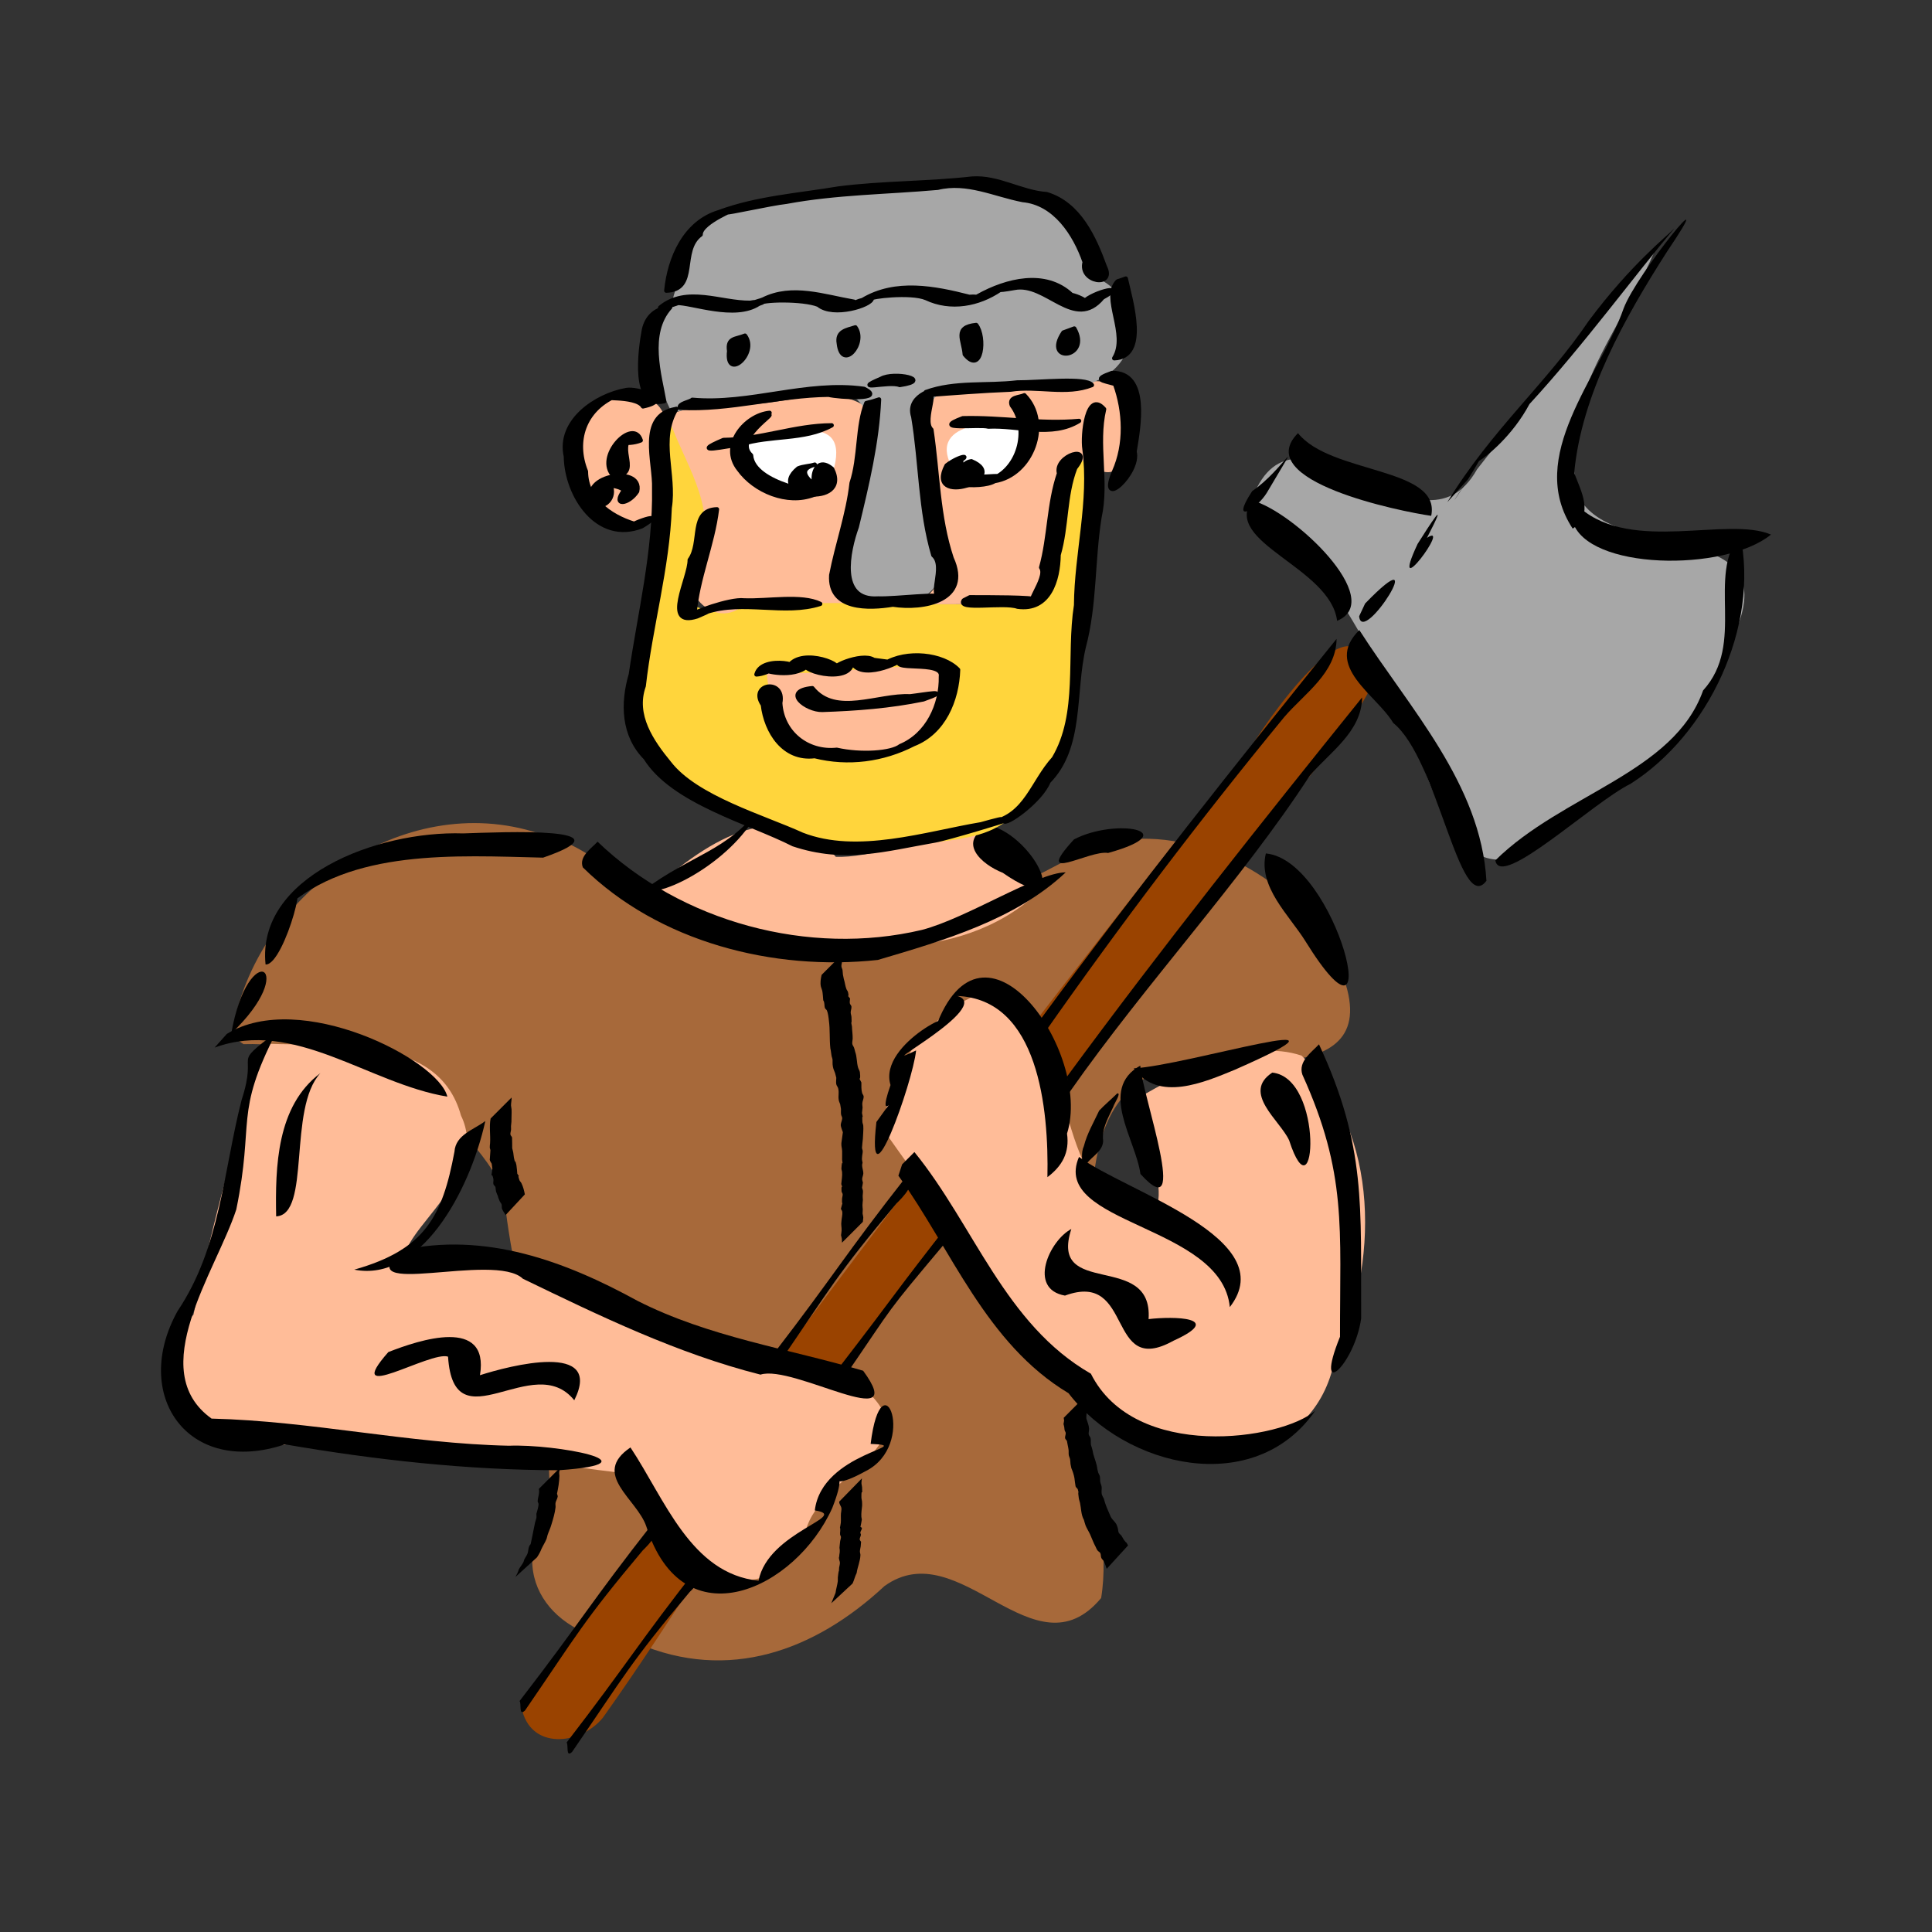 <svg:svg xmlns:dc="http://purl.org/dc/elements/1.1/" xmlns:ns1="http://sodipodi.sourceforge.net/DTD/sodipodi-0.dtd" xmlns:ns2="http://www.inkscape.org/namespaces/inkscape" xmlns:ns4="http://creativecommons.org/ns#" xmlns:rdf="http://www.w3.org/1999/02/22-rdf-syntax-ns#" xmlns:svg="http://www.w3.org/2000/svg" height="1687.502" id="svg4117" version="1.0" viewBox="-140.627 -153.972 1687.502 1687.502" width="1687.502" ns1:docname="soldat.svg" ns1:version="0.32" ns2:output_extension="org.inkscape.output.svg.inkscape" ns2:version="0.46">
  <svg:rect x="-140.627" y="-153.972" width="1687.502" height="1687.502" fill="#333333" stroke="none"/>
  <ns1:namedview bordercolor="#666666" borderopacity="1.0" id="base" pagecolor="#ffffff" showgrid="false" ns2:current-layer="layer1" ns2:cx="192.65875" ns2:cy="606.93455" ns2:document-units="px" ns2:pageopacity="0.0" ns2:pageshadow="2" ns2:window-height="1130" ns2:window-width="1600" ns2:window-x="0" ns2:window-y="24" ns2:zoom="0.49497475" />
  <svg:g id="layer6" transform="translate(197.75 -15.899)" ns2:groupmode="layer" ns2:label="couleur">
    <svg:path d="m-135.36 763.46c19.24-119.19 148.64-212.56 267.39-173.66 67.53 14.97 103.83 86.83 174.15 94.05 107.32 16.71 211.99-29.24 303.79-79.68 71.17-28.54 156.06 9.85 202.21 66.61 90.06 144.01-54.97 114.89-118.75 120.71-97.02 20.87-72.44 130.59-84.19 202.78-30.11 89.03 27.86 179.13 14.18 263.43-58.5 70.3-123.45-57.8-189.28-10.4-60.9 56.7-136.29 84.1-216.12 49.8-69.32-0.3-116.83-55.5-77.01-116.5 4.72-103.8-29.96-177.5-39.76-280.35-43.982-82.98-141.74-128.61-226.92-126.3l-5.55-3.79-4.14-6.7z" id="path4707" style="fill-rule:evenodd;fill:#a7693a" ns1:nodetypes="cccccccccccccccc" />
    <svg:path d="m117.18 1353.4c207.65-283 417.38-564.68 636.91-838.56 22.49-36.81 103.87-148.44 101.96-46.86-33.19 58.93-84.15 106.73-122.05 163.38-116.05 152.7-240.95 298.58-358.22 450.14-65.45 91.7-122.46 189.4-187.68 280.9-19.95 24.1-63.67 28.3-70.92-9z" id="path5255" style="fill-rule:evenodd;fill:#9a4300" />
    <svg:path d="m-105.06 773.56c-26.86 77.32-47.62 156.66-64.36 236.74-73.62 72.8 43.27 144.9 108.98 102 87.437 7.3 173.5 25.2 260.55 35.6 37.27 51.7 110.39 147.1 164 57.2 7.57-56.2 114.57-77.1 51.87-130.5-68.28-22.3-142.24-26.1-205.55-64.4-60.1-30.41-126.33-58.22-195.08-46.28-5.699-26.42 75.14-73.93 48.909-127.67-19.495-70.98-109.91-60.07-169.32-62.69z" id="path5248" style="fill-rule:evenodd;fill:#ffbc98" ns1:nodetypes="cccccccccc" />
    <svg:path d="m434.37 850.33c65.43 92.73 134.14 183.47 211.58 266.57 67.51 35.7 164.09 18.8 181.2-66.3 38.62-84.63 40.82-197.45-28.65-266.62-45.48-15.56-105.4 14.79-143.17 37.33 3.96 28.19 49.04 132.66-18.58 93.45-61-47.61-31.97-160.03-115.24-186.39-43.85 14.21-89.5 70.77-87.14 121.96z" id="path5251" style="fill-rule:evenodd;fill:#ffbc98" />
    <svg:path d="m228.29 642.24c45.13-41.33 112.87-90.47 163.39-31.93 57.75 2.15 161.49-61.56 176.06 31.67-69.89 64.12-175.62 50.51-260.93 31.65-27.19-7.61-53.6-18.09-78.52-31.39z" id="path5253" style="fill-rule:evenodd;fill:#ffbc98" />
    <svg:path d="m755.59 296.77c38.76-100.96 147.12 62.75 196.12-24.85 51.79-65.36 100.39-133.3 156.79-194.87-28 71.46-96.4 141.71-65 223.67 37.1 52.01 178.7 14.52 132.7 115.6-20.6 89.02-107.6 133.36-172.1 186.36-70.99 40.53-88.09-50.22-109.94-96.01-32.41-74.07-69.74-149.08-133.22-201.33-1.78-2.86-3.56-5.71-5.35-8.57z" id="path5257" style="fill-rule:evenodd;fill:#a7a7a7" />
  </svg:g>
  <svg:g id="layer1" transform="translate(197.75 -15.899)" ns2:groupmode="layer" ns2:label="Calque 1">
    <svg:path d="m755.02 298.96c36.08 9.24 118.25 87.19 74.5 105.22-5.86-46.7-100.18-68.32-74.5-105.22z" id="path4303" style="fill:#000000" />
    <svg:path d="m755.4 290.82c26.11-17.45 47.87-57.94 12.8 1.4-8.3 13.93-33.13 29.54-12.8-1.4z" id="path4305" style="fill:#000000" />
    <svg:path d="m795.36 240.25c28.34 35.91 125.17 29.52 116.35 72.23-26.11-3.66-158.12-30.31-116.35-72.23z" id="path4307" style="fill:#000000" />
    <svg:path d="m853.99 389.06c60.32-62.29-2.53 38.55-5.23 11.15l5.23-11.15z" id="path4309" style="fill:#000000" />
    <svg:path d="m907.99 331.75c22.49-14.95-34.66 61.84-8.14 5.22 9.47-15 29.19-45.88 8.14-5.22z" id="path4311" style="fill:#000000" />
    <svg:path d="m1042.1 305.93c45.5 38.96 128.4 6.79 166.4 22.91-40.3 32.93-161.3 31.33-173.4-11.92l7-10.99z" id="path4331" style="fill:#000000" />
    <svg:path d="m848.93 412.27c43.85 68.48 106.09 134.36 111.02 218.99-23.34 31.14-42.22-106.35-81.42-137.87-14.44-24.53-61.53-49.73-29.6-81.12z" id="path4333" style="fill:#000000" />
    <svg:path d="m1181.5 328.76c17.2 80.73-28.1 174.95-95.8 217.85-33 16.21-113.79 92.75-117.96 66.79 58.86-58.1 155.96-76.35 181.46-148.41 37.6-41.4 2.7-99.36 32.3-136.23z" id="path4335" style="fill:#000000" />
    <svg:path d="m925.79 300.54c38.72-63.46 87.11-104.28 123.61-158.49 36.5-48.943 68.8-74.467 74.9-80.752-33.5 39.132-78.7 101.37-126.78 153.6-14.94 27.95-37.37 45.64-44.05 49.7-11.99 21.22-35.6 55-9.63 15.98l-9.02 9.98-9.03 9.98z" id="path4337" style="fill:#000000" />
    <svg:path d="m1035.3 323.66c-41.63-63.24 23.4-131.9 44.4-192.14 11.4-30.85 87.8-123.55 38.2-50.121-37 57.761-75 125.25-81.3 193.64 5.8 15.63 17.7 36.24-1.3 48.62z" id="path4343" style="fill:#000000" />
    <svg:path d="m183.57 597.1c73.06 70.28 184.81 100.38 283.28 77.05 39.43-10.24 100.85-50.2 125.63-50.26-43.74 41.29-106.86 59.58-164.09 76.5-91.13 9.93-191.33-15.53-257.69-80.85-3.68-9.52 7.65-16.71 12.87-22.44z" id="path4363" style="fill:#000000" />
    <svg:path d="m599.66 595.14c36.63-19.22 98.03-7.17 29.84 11.82-16.18-2.98-66.72 28.55-29.84-11.82z" id="path4365" style="fill:#000000" />
    <svg:path d="m-96.965 763.36c-37.105 72.44-18.945 76.77-35.025 154.99-17.75 54.22-80.42 140.55-21.58 182.65 87.178 2.1 172.18 21.8 259.73 23.7 40.24-1.7 132.14 15.3 43.59 21.4-80.198-0.1-160.86-9.1-239.2-22.6-85.19 28.5-134.52-43.3-93.78-116.5 37.4-55.63 39.89-121.94 55.87-184.24 15.04-45.97-10.4-28.05 30.395-59.4z" id="path4369" style="fill:#000000" ns1:nodetypes="ccccccccc" />
    <svg:path d="m85.539 841.08c-13.932 62.95-57.498 141.09-114.48 129.82 61.907-17.48 76.954-46.6 87.506-102.98 1.015-15.01 17.076-19.22 26.974-26.84z" id="path4379" style="fill:#000000" ns1:nodetypes="cccc" />
    <svg:path d="m11.884 954.04c73.821-16.49 143.64 9.62 206.3 43.97 62.67 31.89 131.37 41.69 197.36 61.19 41.85 57.2-61.44-5.9-89.68 3.4-72.71-18.4-140.83-51.5-207.54-83.76-24.821-23.94-153.03 18.76-106.44-24.8z" id="path4397" style="fill:#000000" />
    <svg:path d="m212.3 1126.2c30.12 45.3 52.68 110.3 111.88 116.4 8.31-43 81.34-56.5 49.14-61.4 6.09-51.1 90.58-56.4 48.76-58.1 9.63-78.3 41.74 1.1-4.74 24-46.41 25.5-9-18.4-28.78 32-31.85 70.8-130.22 117.5-162.41 16.1-8.1-24.2-48.57-45.5-13.85-69z" id="path4399" style="fill:#000000" />
    <svg:path d="m324.97 567.69c-19.75 43.98-84.75 78.96-100.88 71.62 40.96-30.64 73.81-34.57 100.88-71.62z" id="path4401" style="fill:#000000" />
    <svg:path d="m525.64 582.63c41.42 10.47 74.59 85.21 11.81 41.62-18.8-7.4-40.8-27.19-11.81-41.62z" id="path4403" style="fill:#000000" />
    <svg:path d="m-106.42 704.35c-7.85-76.14 96.541-116.95 172.63-114.48 34.11-1.15 149.06-6.25 69.78 21.17-77.115-1.87-168.24-7.63-225.59 44.6 26.525-52.69-0.078 50.12-16.82 48.71z" id="path4407" style="fill:#000000" />
    <svg:path d="m460.31 868.19c52.2 64.19 78.91 150.41 154.15 193.61 38.37 76.6 166.2 58.1 195.95 32.3-52.92 76.3-165.59 49.9-215.51-15.3-72.24-43.3-102.03-125.21-148.58-189.98l3.27-9.88 10.72-10.75z" id="path4413" style="fill:#000000" />
    <svg:path d="m813.69 774.09c41.52 89.27 36.32 141.41 36.83 239.41-5.57 40.2-41.94 74.2-18.47 16-0.15-94.59 6.31-142.58-32.88-228.95-3.85-11.55 8.09-19.52 14.52-26.46z" id="path4415" style="fill:#000000" ns1:nodetypes="ccccc" />
    <svg:path d="m604.09 872.43c40.48 30.25 178.3 71.15 131.71 131.17-7.04-72.31-157.29-71.99-131.71-131.17z" id="path4419" style="fill:#000000" />
    <svg:path d="m576.49 890.11c1.25-59.61-7.78-155.49-78.75-158.25 32.86 8.92-79.75 68.36-35.94 47.56-2.94 28.32-43.83 142.47-34.68 62.52 27.65-39.17-2.44 10.23 12.33-32.28-11.53-37.27 71.13-73.23 39.13-49.64 41.39-114.45 137.47 20.95 115.04 92.04 2.33 16.59-4.21 28.33-17.13 38.05z" id="path4423" style="fill:#000000" />
    <svg:path d="m657.61 792.67c1.58 25.9 44.14 143.35 0.12 94.64-3.96-29.76-37.07-73.89-0.12-94.64z" id="path4427" style="fill:#000000" />
    <svg:path d="m108.48 820.55c0.13 2.34-0.55 4.64-0.51 6.96 0.02 1.08 0.41 2.12 0.47 3.2 0.19 3.65-0.17 7.42-0.11 11.09-0.13 1.27-0.25 2.54-0.38 3.81 0.01 1.04 0.11 2.08 0.04 3.11-0.1 1.38-0.72 2.75-0.54 4.12 0.14 1.01 1.23 1.69 1.43 2.68 0.09 0.39 0.13 9.05 0.13 9.31 0.32 1.35 0.71 2.69 0.96 4.06 0.25 1.4 0.25 2.84 0.54 4.23 2.13 10.19-0.06-3.27 2.19 6.56 0.28 1.23 0.64 6.17 0.75 7.42 3.8 5.87-0.77-1.91 1.91 5.7 0.32 0.91 1.18 1.54 1.61 2.4 1.58 3.11 2.45 6.58 3.08 9.98l-16.77 18.02c-0.63-0.99-2.87-4.34-3.19-5.48-0.352-1.25 0-2.62-0.377-3.86-0.302-1-1.199-1.73-1.607-2.69-5.136-12.07 3.674 5.98-2.055-5.47-1.638-4.33-1.037-2.02-1.682-6.97-0.349-0.97-1.533-1.52-1.788-2.52-0.38-1.49 0.287-3.1-0.034-4.6-1.949-9.13-2.725 5.33-0.835-8.93-0.208-1.45-0.415-2.89-0.622-4.34-0.561-1.11-1.468-2.11-1.682-3.34-0.023-0.13 0.606-7.8 0.582-8.28-0.044-0.88-0.536-1.69-0.579-2.57-0.06-1.24 0.183-2.47 0.274-3.71 0.47-7.18-0.931-14.45 0.474-21.56l18.321-18.33z" id="path4629" style="fill:#000000" />
    <svg:path d="m151.08 1143.6c-0.34 1.4-0.86 2.8-1.01 4.2-0.13 1.1 0.2 2.2 0.18 3.3-0.12 5.2-1.03 10.4-2.1 15.5 0.19 0.9 0.74 1.8 0.59 2.6-0.3 1.9-1.5 3.5-1.88 5.4-0.26 1.3 0.15 2.6 0 4-0.58 5-2.11 10.1-3.59 14.9-0.88 3.2-2.35 6.1-3.38 9.2-0.34 1-0.43 2.2-0.83 3.2-1.17 3-3.03 5.8-4.44 8.8-1.04 2.7-2.33 5-3.97 7.5l-18.79 17.1c1.26-2.2 2.3-4.3 2.96-6.7 1.21-2.1 2.79-4 3.95-6.1 0.41-0.8 0.43-1.7 0.81-2.5 0.78-1.6 1.94-3.1 2.64-4.7 1.18-2.8 0.56-6.3 2.92-8.7 1.39-6.2 2.45-12.5 3.81-18.7 0.34-1.6 1.01-3 1.25-4.6 0.15-1-0.06-2.1-0.08-3.1 0.61-2.2 1.95-6.2 1.89-8.6-0.02-0.9-0.78-1.6-0.76-2.4 0.05-3 1.95-7.4 1.02-10.8l18.81-18.8z" id="path4631" style="fill:#000000" />
    <svg:path d="m628.28 1232.2c-0.51-1.5-1.79-5.3-2.53-6.6-0.59-1.1-1.7-1.8-2.18-2.9-0.57-1.3-0.23-2.9-0.88-4.2-0.5-1-1.74-1.4-2.4-2.3-0.71-0.9-1.1-2-1.64-3.1-1.91-3.5-3.2-7.2-4.81-10.8-0.91-2.1-3.19-5.8-4-7.9-0.62-1.6-0.98-3.3-1.46-4.9-2.6-4.6-2.33-9.9-3.43-14.9-0.3-1.4-0.86-2.7-1.05-4.1-1.58-11.7 1.37 1.7-0.92-7.9-0.63-0.8-1.52-1.5-1.89-2.4-0.19-0.5-0.91-6.7-1.01-7.3-0.52-3-1.51-5.8-2.68-8.6l-0.75-3.6c-0.13-1.4-0.13-2.8-0.4-4.3-0.24-1.2-0.91-2.3-1.11-3.5-0.24-1.6 0.01-3.2-0.19-4.7-0.32-2.6-1.08-5.2-1.45-7.8-0.53-0.8-1.44-1.4-1.58-2.4-0.22-1.4 0.65-2.9 0.56-4.4-0.05-0.9-0.76-1.6-0.97-2.5-0.23-0.9-0.16-1.9-0.34-2.8-0.76-4.2-0.88-0.3-0.1-5.6-0.11-0.8-0.23-1.6-0.34-2.4l18.32-18.4c-0.01 0.8-0.01 1.7-0.01 2.6 0.45 2.7 0.46 2.2 0.56 5 0.03 1-0.16 2.1 0.03 3.1 0.17 0.8 0.91 1.5 1.03 2.3 0.33 2.5-0.83 5 0.28 7.4 0.8 2.4 1.79 4.9 1.93 7.4 0.09 1.7-0.56 3.4-0.3 5.1 0.17 1.1 1.29 2 1.56 3.1 0.62 2.5-0.28 5.3 0.95 7.8 1.13 4.1 0.64 2 1.46 6.2 1.17 4.3 3.05 8.5 3.54 13 0.26 1.1 0.43 2.3 0.8 3.3 0.37 1.1 1.16 2.1 1.4 3.2 0.36 1.6 0.1 3.3 0.37 4.9 0.25 1.4 1.02 2.8 1.2 4.3 0.24 2-0.32 4.1 0.05 6.1 0.28 1.5 1.23 2.8 1.85 4.2 1.3 4.9 2.78 8.4 4.83 13 0.56 1.2 0.99 2.6 1.7 3.7 1.23 2 3.24 3.5 4.39 5.6 0.43 1.1 0.95 2.2 1.28 3.4 0.37 1.3 0.24 2.8 0.82 4 0.52 1.1 1.68 1.7 2.39 2.7 0.74 1 1.19 2.2 1.94 3.3 4.82 6.5 0.17-1.4 3.82 5.2l-18.64 20.4z" id="path4633" style="fill:#000000" />
    <svg:path d="m-140.27 765.02c63.823-39.41 184.82 22.45 192.62 54.76-68.448-11.27-133.64-68.37-203.26-42.84l10.64-11.92z" id="path4637" style="fill:#000000" />
    <svg:path d="m-136.37 764.58c14.98-84.9 60.923-57.76 0 0z" id="path4639" style="fill:#000000" />
    <svg:path d="m651.86 795.09c46.48-2.43 217.35-55.56 88.18 1.27-26.41 10.81-66.75 28.6-88.18-1.27z" id="path4647" style="fill:#000000" />
    <svg:path d="m767.28 607.36c62.79 5.84 107.74 194.63 34.46 76.5-13.9-22.36-41.51-47.41-34.46-76.5z" id="path4651" style="fill:#000000" />
    <svg:path d="m397.59 695.09c-1.8 8.58-0.22-0.71-0.5 6.7-0.05 1.38-0.61 2.73-0.53 4.11 0.06 1.15 0.76 2.18 0.96 3.31 0.5 5.43 0.1 2.82 1.14 7.84 0.97 2.93 1.18 6.14 2.36 9.01 0.34 0.83 1.07 1.5 1.28 2.38 1.44 6-1.59 1.28 1.81 5.61-0.07 1.4-0.44 2.82-0.2 4.21 0.18 1.05 1.32 1.8 1.42 2.87 0.16 1.7-0.67 3.38-0.67 5.1 0 1.35 0.61 2.65 0.68 4 0.56 10.58-1.14-0.42 0.42 8.3 0.1 3.55 0.71 7.11 0.63 10.66-0.04 1.53-0.55 3.06-0.32 4.57 0.18 1.18 1.1 2.12 1.51 3.23 0.44 1.23 0.69 2.52 1.03 3.77 1.67 4.54 1.17 9.27 2.58 13.89 0.41 1.32 1.33 2.5 1.5 3.87 1.22 10.08-2.27 1.78 1.3 8.86 0.03 3.17-0.17 6.12 0.66 9.22 0.29 1.09 1.33 1.98 1.35 3.11 0.04 1.93-0.98 3.75-1.17 5.67-0.14 1.31 0.14 2.64 0.21 3.96-0.17 1.59-0.34 3.17-0.51 4.76 1.83 9.46-0.25-2.96 0.37 7.9 0.06 1.07 0.66 2.06 0.75 3.13 0.27 3.21-0.22 8.24-0.36 11.55-0.05 0.46-0.79 7.15-0.76 7.81 0.05 1 0.62 1.94 0.64 2.94 0.04 1.33-0.35 2.64-0.47 3.96-0.32 3.78-0.29 2.79 0.35 6.18-1.22 2.93 0.8 6.61 0.63 9.43-0.1 1.6-0.93 3.1-1 4.71-0.04 1.08 0.45 2.12 0.67 3.18-0.26 1.49-0.51 2.98-0.77 4.47 0.26 0.96 0.71 1.89 0.79 2.88 0.11 1.4-0.24 2.79-0.25 4.19-0.01 1.22 0.13 2.44 0.19 3.66-0.12 1.47-0.34 2.94-0.36 4.42-0.02 1.23 0.17 2.45 0.25 3.67l-0.15 3.78c0.86 4.49 0.71 2.1 0.24 7.18l-18.22 18.21c-0.19-4.53 0.11-2.35-0.84-6.56 0.17-1.38 0.45-2.75 0.5-4.14 0.1-2.6-0.63-5.2-0.17-7.81 0.13-2.85 1.07-5.69 0.73-8.52-0.11-0.91-0.8-1.64-1.2-2.47 2.49-9.82 0.72-0.66 1.01-8.56 0.05-1.43 0.62-2.82 0.54-4.25-0.06-0.91-0.89-1.65-0.95-2.56-0.53-8.34 1.77 0.02-0.27-6.28 0.29-3.55 1.03-7.16 0.7-10.72-0.1-1.02-0.62-2-0.56-3.03 0.61-10.43 1.63 0.73 0.59-7.63-0.06-2.46 0.14-4.93 0.04-7.4-0.13-3.15-0.82-3.8-0.67-7.02 0.01-0.31 1.28-9.42 1.3-9.53-0.51-1.41-1.94-4.95-1.84-6.49 0.11-1.94 1.21-3.75 1.27-5.69 0.03-1.18-0.86-2.22-1.01-3.38-0.21-1.56-0.05-3.14-0.07-4.71-0.23-1.39-0.47-2.78-0.7-4.17-0.41-1.2-1.05-2.35-1.25-3.61-0.67-4.2 0.48-6-0.48-10.2-0.31-1.35-1.46-2.42-1.7-3.78-0.32-1.81 0.03-3.68 0.04-5.52-0.35-1.34-0.69-2.68-1.04-4.02-1.25-3.24-1.82-4.09-2.19-7.64-0.15-1.49 0.08-3.01-0.09-4.5-0.12-0.94-0.58-1.81-0.77-2.74-0.46-2.23-0.51-4.54-1.09-6.75-0.9-8.13-0.17-16.28-1.3-24.37-0.2-2.21-0.79-6.77-1.74-8.8-0.37-0.78-1.32-1.21-1.64-2.02-0.86-2.16-0.06-4.78-1.53-6.81-0.15-1.83-0.47-6.55-0.87-8.33-0.26-1.21-0.89-2.32-1.17-3.53-0.8-3.47-0.15-6.98 0.61-10.38l18.33-18.34z" id="path4653" style="fill:#000000" />
    <svg:path d="m414.48 1153.2c-0.14 1.4-0.45 2.7-0.43 4.1 0.02 1.2 0.48 2.4 0.55 3.7 0.54 9.7-0.65-1.1-0.57 8.9 0.01 1.2 0.43 2.3 0.53 3.5 0.11 1.2 0.06 2.4 0.08 3.6-0.31 3.3-0.88 6.6-0.65 9.9 0.06 0.8 0.42 1.6 0.39 2.4-0.02 0.7-1.05 5.6-1.2 6.3 0.42 0.4 1.29 0.5 1.28 1.1-0.03 1.3-1.18 2.5-1.38 3.8-0.1 0.7 0.56 1.3 0.5 2-0.13 1.4-1.09 2.6-1.05 4 0.01 0.8 0.79 1.4 1.19 2.1-0.1 1.3-0.21 2.7-0.31 4-0.23 1.5-0.65 2.9-0.7 4.4-0.03 1.1 0.5 2.2 0.46 3.2-0.16 5.3-2.58 10.5-3.31 15.7-1.54 3-2.13 6.1-3.54 9.1l-18.6 17.3c1.28-3 2.37-6 3.68-9 0.49-3.5 1.57-6.9 2.01-10.3 0.14-1.1-0.1-2.3 0.03-3.4 1.59-13.6 0.4 3.8 1.11-8.4 0.23-1.4 0.67-2.7 0.69-4.1 0.03-1.9-1.42-3.7-0.62-5.6 0.16-3 0.57-2.7 0.5-5.6-0.02-0.7-0.18-1.4-0.26-2.1 0.23-1.9 0.32-3.9 0.6-5.8 0.18-1.2 0.71-2.3 0.7-3.5-0.01-0.8-0.67-1.5-0.76-2.2-0.25-2 0.58-4.1-0.11-6.1 0.25-1.5 0.63-2.9 0.75-4.3 0.21-2.6-0.07-5.3 0.1-7.9 0.11-1.6 0.58-3.1 0.42-4.7-0.2-2-2.17-3.6-1.89-5.8l19.81-20.3z" id="path4655" style="fill:#000000" />
    <svg:path d="m571.1 751.38c82.88-112.83 170.1-222.46 257.96-331.45-0.35 29.91-28.1 47.74-45.68 68.27-73.49 89.39-143.34 181.53-209.73 276.32-2.98-3.88-0.62-8.93-2.55-13.14z" id="path4663" style="fill:#000000" ns1:nodetypes="ccccc" />
    <svg:path d="m593.39 802.56c82.88-112.83 170.1-222.46 257.96-331.45-0.35 29.9-28.1 47.74-45.68 68.27-59.35 91.41-143.34 181.53-209.73 276.32-2.98-3.88-0.62-8.93-2.55-13.14z" id="path4665" style="fill:#000000" ns1:nodetypes="ccccc" />
    <svg:path d="m337.02 1044.8c54.07-70.26 62-86.06 116.66-155.8 9.26 5.99-3.51 18.64-9.23 24.3-52.26 62.33-56.67 72.6-102.64 139.7-5.8 5.4-3.01-5.9-4.79-8.2z" id="path4683" style="fill:#000000" ns1:nodetypes="ccccc" />
    <svg:path d="m394.28 1056.7c54.07-70.2 45.84-61.75 100.5-131.49 9.26 5.99-3.51 18.64-9.23 24.3-52.26 62.29-40.51 48.36-86.48 115.39-5.8 5.5-3.01-5.9-4.79-8.2z" id="path4691" style="fill:#000000" ns1:nodetypes="ccccc" />
    <svg:path d="m115.45 1347.7c54.08-70.2 62-86 116.66-155.7 9.27 6-3.5 18.6-9.22 24.3-52.26 62.3-56.67 72.6-102.64 139.6-5.8 5.5-3.01-5.9-4.8-8.2z" id="path4703" style="fill:#000000" ns1:nodetypes="ccccc" />
    <svg:path d="m156.55 1383.9c54.08-70.2 62-86 116.66-155.7 9.27 6-3.5 18.6-9.22 24.3-52.26 62.3-56.67 72.6-102.64 139.6-5.8 5.5-3.02-5.9-4.8-8.2z" id="path4705" style="fill:#000000" ns1:nodetypes="ccccc" />
    <svg:path d="m606.82 882.27c0.54-6.48-1.36-13.13 1.53-19.33 2.78-10.96 8.62-20.8 13.34-30.95 4.96-5.26 10.6-9.87 15.73-15 4-0.83-2.5 8.51-3.39 11.65-4.21 9.38-10.25 18.96-8.86 29.67-0.17 9.03-9.32 13.36-14.27 19.77-1.36 1.4-2.71 2.8-4.08 4.19z" id="path5242" style="fill:#000000" />
    <svg:path d="m-58.536 799.26c-28.711 31.1-8.089 123.64-38.637 125.12-0.81-43.44 0.407-96.43 38.637-125.12z" id="path5279" style="fill:#000000" />
    <svg:path d="m772.88 798.79c45.69 4.72 37.95 130.48 14.74 59.17-7.91-17.4-41.61-41.48-14.74-59.17z" id="path5281" style="fill:#000000" />
    <svg:path d="m0.814 1042.9c26.94-10.6 88.476-31.1 80.031 20.2 25.565-8.2 108.42-30 82.375 21.9-35.64-44.5-105.23 40.1-110.25-38.1-15.248-5.4-93.863 43.4-52.156-4z" id="path5291" style="fill:#000000" />
    <svg:path d="m597.38 935.38c-19.98 61.2 71.54 18.96 67.47 78.72 21.74-2.6 67.31-1.8 21.71 18.9-59.04 32.8-33.97-61.83-94.75-39.44-32.62-5.74-13.77-47.96 5.57-58.18z" id="path5293" style="fill:#000000" />
  </svg:g>
  <svg:g id="layer5" transform="translate(197.75 -15.899)" ns2:groupmode="layer" ns2:label="tete">
    <svg:g id="g4168" transform="translate(153.08 15.899)">
      <svg:g id="g4206">
        <svg:g id="layer2" transform="translate(-7.561 -126.59)" ns2:label="fond">
          <svg:path d="m136.43 421.65c-0.73 27.21-21.51 52.67-14.09 79.95 21.56 11.24 49.22-5.01 73.56-2.18 68.47-4.26 137.11 3.5 205.53-0.15 29.21-4.17 36.08-37.17 38.32-61.6 4.16-29.88 10.45-62.6 31.52-85.25 5.41 19.74-3.7 46.17-3.25 68.45-6.29 69.08-1.71 154.18-29.99 218.15-51.64 75.98-56.12 60.88-175.98 78.24-40.96-7.45-161.17-39.86-179.18-79.45-21.524-41.51-4.287-88.27 1.108-131.47 10.798-53.02 11.768-107.16 14.92-160.95 4.472-20.31 16.962 21.44 20.432 27.96 5.77 16.07 10.23 32.63 17.1 48.3z" id="path2520" style="fill-rule:evenodd;fill:#ffd53c" ns1:nodetypes="cccccccccccccc" />
          <svg:path d="m99.286 335.22c12.614 39.41 44.174 78.95 28.364 122.15-26.29 23.67 9.93 67.74 37.26 44.36 80.95-6.1 162.18 1.98 243.16-3.12 33.92-7.34 34.27-47.88 36.83-75.47-0.05-20.91 5.73-67.18 32.79-39.12 27.13 8.75 22.28-39.31 23.86-56.31-6.66-35.85-48.79-17.22-73.32-18.3-29.72 2.13-61.26-7.57-89.56 4.86-27.63 19.54-8.6 55.81-5.51 82.28 4.11 30.06 19.46 69.14-4.57 94.13-22.12 15.36-64.48 17.6-73.94-13.7-9.6-27.42 10.46-52.66 13.56-79.56 7.73-21.96 20.65-50.64 2.24-70.84-28.62-17.23-63.1-2.77-93.98-1.2-26.11-1-52.41 0.43-77.184 9.84z" id="path3292" style="fill-rule:evenodd;fill:#ffbc98" />
          <svg:path d="m89.286 325.22c-32.485-24.35-81.889 14.79-69.511 52.21 2.703 26.86 24.188 57.81 54.29 51.88 34.925-10.62 10.223-48.37 22.306-72.63 2.235-10.8 1.982-23.69-7.085-31.46z" id="path3294" style="fill-rule:evenodd;fill:#ffbc98" />
          <svg:path d="m185.71 559.51c48.46 4.7 96.71-7.6 145.18-3.55 25.75 17.95 5.24 53.27-17.02 63.98-37.51 25.88-98.32 19.04-119.56-24.51-5.45-11.18-7.49-23.64-8.6-35.92z" id="path3296" style="fill-rule:evenodd;fill:#ffbc98" />
          <svg:path d="m102.86 333.08c-14.873-30.96-31.243-72.69 0.79-99.04 10.97-38.63 25.15-84.6 74.66-82.19 73.48-13.93 149.84-22.6 224.19-11.57 41.66 5.46 63.95 42.64 77.63 78.14 33.62 20.89 32.31 69.96-6.06 86.73-42.96 21.92-91.51-7.83-134.9 7.55-31.96 28.79-4.02 77.06-3.92 113.65 21.51 38.7-4.66 83.96-50.32 73.24-55.49-0.52-33.43-67.89-21.02-99.9 20.85-35.78 20.45-97.44-36.89-83.77-41.2 6.69-83.36 7.24-124.16 17.16z" id="path3298" style="fill-rule:evenodd;fill:#a7a7a7" />
          <svg:path d="m165 359.51c26.91-3.57 93.04-31.96 79.77 21.31-15.21 36.37-72.02 27.63-79.87-9.22l-0.58-5.99 0.68-6.1z" id="path3300" style="fill-rule:evenodd;fill:#ffffff" />
          <svg:path d="m413.57 344.51c-27.28-5.12-90.94-4.19-64.04 39.53 24.12 27.44 80.03-5.21 64.04-39.53z" id="path3302" style="fill-rule:evenodd;fill:#ffffff" />
        </svg:g>
        <svg:g id="g4178" transform="translate(-7.561 -126.59)" ns2:label="Calque 1">
          <svg:path d="m120.77 321.8c50.32 4.56 99.77-16.61 150-9.53 20.03 9.94-21.68 7.39-31.01 5.16-43.51 0.47-86.23 13.71-129.76 11.37-1.49-3.56 9.1-5.12 10.77-7z" id="path2397" style="stroke-linejoin:round;stroke:#000000;stroke-linecap:round;stroke-miterlimit:10;stroke-width:3.75;fill:#000000" />
          <svg:path d="m283.91 321.53c-1.65 37.73-10.61 74.68-19.44 111.23-7.63 21.15-17.02 64.99 18.56 62.58 15.79 0.58 56.44-5.06 56.23-0.64-13.89 1.47 3.63-27.17-7.93-37.17-11.59-39.32-10.81-80.73-17.55-120.94-6.91-20.99 27.17-25.05 11.08-21.51 25.37-9.24 53.27-5.26 79.7-8.42 18.99 0.12 60.13-4.56 65.26 2.28-22.35 8.84-47.42 0.3-70.99 4-24.76 1-49.48 2.92-74.18 4.81 14.73-5.5 7.88-2.09-2.92 1.4 17.99-12.79-1.26 20.1 7.92 28.81 5.6 37.5 5.57 75.91 17.66 112.25 16.92 36.91-24.44 44.66-51.36 40.53-20.75 3.37-55.73 4.79-53.81-25.77 5.13-26.83 14.71-53.01 17.79-80.44 7.48-22.28 4.81-50.27 12.88-69.85l5.44-1.35 5.66-1.8z" id="path2399" style="stroke-linejoin:round;stroke:#000000;stroke-linecap:round;stroke-miterlimit:10;stroke-width:3.75;fill:#000000" />
          <svg:path d="m179.92 337.82c28.4-11.91-26.09 15.6-7.79 32.52 1.95 25.72 63.11 34.2 57.06 31.25-20.52 6.06 21.14-3.89-2.55 3.23-22.7 8.73-51.49-3.18-65.11-22.2-16.78-20.93 5.57-47.39 26.76-49.41l-4.18 2.3-4.19 2.31z" id="path2401" style="stroke-linejoin:round;stroke:#000000;stroke-linecap:round;stroke-miterlimit:10;stroke-width:3.75;fill:#000000" />
          <svg:path d="m148.02 356.9c31.94-0.32 62.71-12.76 94.51-12.77-24.01 13.21-53.49 8.22-79.41 16.64-11.36 1.01-46.64 9.48-15.1-3.87z" id="path2403" style="stroke-linejoin:round;stroke:#000000;stroke-linecap:round;stroke-miterlimit:10;stroke-width:3.75;fill:#000000" />
          <svg:path d="m410.81 317.84c23.64 24.22 6.82 69.71-26 74.97-12.27 7.49-56.87 1.49-22.87-4.22 8.81 2.37 43.98-3.63 18.02 3.37 25.86-7.86 35.96-44.22 19.92-65.32-2.88-7.41 6.83-6.75 10.93-8.8z" id="path2405" style="stroke-linejoin:round;stroke:#000000;stroke-linecap:round;stroke-miterlimit:10;stroke-width:3.75;fill:#000000" />
          <svg:path d="m357.08 337.91c33.89-0.92 67.68 5.48 101.56 2.35-23.88 14.75-53.09 3.62-79.3 4.98-7.8-2.35-51.65 3.68-22.26-7.33z" id="path2407" style="stroke-linejoin:round;stroke:#000000;stroke-linecap:round;stroke-miterlimit:10;stroke-width:3.75;fill:#000000" />
          <svg:path d="m227.77 378.43c-27.04 6.92 19.47 29.56 9.66 22.02-15.94 7.14-13.73-34.54 5.45-18.31 17.46 34.93-59.63 24.38-29.56-0.4 4.63-1.92 9.72-1.78 14.45-3.31z" id="path2409" style="stroke-linejoin:round;stroke:#000000;stroke-linecap:round;stroke-miterlimit:10;stroke-width:3.75;fill:#000000" />
          <svg:path d="m346.88 378.63c20.52-13.14-3.62 12.39 16.34 11.93 3.48 15.71-16.89-12.24 1.32-15.07 35.92 14.99-41.06 40.67-21.62 3.69 11.55-9.01 26.18-10.61 3.96-0.55z" id="path2411" style="stroke-linejoin:round;stroke:#000000;stroke-linecap:round;stroke-miterlimit:10;stroke-width:3.75;fill:#000000" />
          <svg:path d="m106.89 329.7c-16.374 26.71-1.08 57.31-5.85 86.47-1.919 52.53-16.811 103.48-22.686 155.61-9.061 25.43 6.944 48.69 22.396 67.46 23.28 30.18 82.25 47.03 115.89 62.39 48.34 18.86 107.91-0.9 156.39-9.06 8.83-2.55 28.32-7.62 9.28-1.58 30.18-6.35 35.36-35.03 54.27-55.9 23.2-39.02 12.47-89.42 19.42-133.81 0.35-45.57 13.42-90.86 7.34-136.37-1.92-11.97 2.17-52.08 17.15-34.9-7.27 30.87 2.94 63.14-4.05 94.45-6.06 37.62-3.87 76.24-13.75 113.21-9.5 40.26-1.06 87.31-30.77 117.61-6.39 16.62-37.99 39.27-39.11 34.25 4.69-1.03-49.05 15.31-60 17.22-44.78 7.81-78.84 18.28-123.84 3.28-38.33-19.55-105.14-36.94-129.08-75.47-19.571-19.8-20.153-47.67-12.779-72.8 7.874-54.01 21.311-107.65 20.377-162.47 0.899-22.75-14.237-63.43 18.592-69.36l0.81-0.23z" id="path2421" style="stroke-linejoin:round;stroke:#000000;stroke-linecap:round;stroke-miterlimit:10;stroke-width:3.75;fill:#000000" ns1:nodetypes="cccccccccccccccccccccc" />
          <svg:path d="m142.34 417.45c-3.76 31.04-17.03 60.33-19.62 91.44-3.97-0.3 30.79-13.43 43.27-11.87 21.01 0.84 50.06-4.89 66.51 3.05-31.09 9.99-67.13-3.68-99.48 7.06-22.91 7.61 18.91-7.55-8.02 3.86-30.986 9.95-6.23-33.65-6.48-49.29 11.03-14.99-0.06-43.51 23.82-44.25z" id="path2423" style="stroke-linejoin:round;stroke:#000000;stroke-linecap:round;stroke-miterlimit:10;stroke-width:3.75;fill:#000000" />
          <svg:path d="m363.27 494.3c17.96 0.06 53.23-0.15 60.33 2.17-17.74 9.91 8.67-18.86 1.89-28.17 7.48-26.94 6.56-55.69 15.63-82.2-4.38-15.51 31.43-26.64 14.13-4.73-9.37 24.34-7.22 50.96-14.5 75.86-0.28 21.99-8.24 49.22-35.85 45.31-12.37-4.37-53.31 3.45-46.97-5.52l5.34-2.72z" id="path2425" style="stroke-linejoin:round;stroke:#000000;stroke-linecap:round;stroke-miterlimit:10;stroke-width:3.75;fill:#000000" />
          <svg:path d="m176.81 561.71c4.74-18.22 49.86-6.73 26.51-4.08 8.15-20.6 48.99-5.9 44.37-0.21-11.62-0.65 21.21-15.35 31.51-8.44 5.3 1.03 22.97 2.17 9.56 3.23 19.13-11.76 50.88-8.34 64.2 5.45-0.87 26.49-12.62 54.77-38.84 64.95-26.81 13.74-57.28 17.77-86.46 10.45-26.92 3.37-42.48-21.18-45.25-44.88-12.54-18.25 19.42-23.39 15.2-1.55 1.57 25.95 23.74 43.63 49.37 40.89 21.2 4.79 47.85 2.87 55.5-3.22 23.76-9.88 35.91-35.93 35.44-60.74 2.57-15.32-48.4-3.07-34.63-15.83 4.44 1.17-31.28 18.75-41.63 5.56-14.71 0.85 17.83-8.25-1.9 0.83-6.32 16.84-57.75 1.03-34.89-4.93-7.33 15.66-34.8 11.23-40.22 8.84 20.33-8.93 2.92 3.22-7.84 3.68z" id="path2427" style="stroke-linejoin:round;stroke:#000000;stroke-linecap:round;stroke-miterlimit:10;stroke-width:3.75;fill:#000000" />
          <svg:path d="m225.65 573.69c20.23 25.3 57.6 5.67 85.29 7.11 13.11-1.45 37.36-6.36 11.68 2.68-28.92 5.98-58.86 8.26-88.33 9.22-13.87 0.39-35.79-16.46-8.64-19.01z" id="path2431" style="stroke-linejoin:round;stroke:#000000;stroke-linecap:round;stroke-miterlimit:10;stroke-width:3.75;fill:#000000" />
          <svg:path d="m77.713 327.59c-6.023-10.47-45.138-5.38-24.378-8.97-26.75 12.07-36.2 38.89-25.439 65.77 0.166 27.3 26.116 41.61 45.617 46.73-22.978 5.2 32.417-16.44 3.254 1.14-38.725 15.23-65.961-26.67-66.404-61-6.901-30.75 26.113-53.25 52.713-57.96 9.103-1.91 43.064 8.39 14.637 14.29z" id="path2433" style="stroke-linejoin:round;stroke:#000000;stroke-linecap:round;stroke-miterlimit:10;stroke-width:3.75;fill:#000000" />
          <svg:path d="m36.342 414.39c-19.801-25.6 41.806-36.94 36.279-12.6-7.319 11.32-22.264 13.52-11.542-0.79-3.608-6.28-33.878-4.66-14.134-8.3 8.059 9.49 1.78 22.79-10.603 21.69z" id="path2435" style="stroke-linejoin:round;stroke:#000000;stroke-linecap:round;stroke-miterlimit:10;stroke-width:3.75;fill:#000000" />
          <svg:path d="m52.331 388.6c-17.172-16.92 16.944-51.66 23.432-31.35-11.689 4.81-29.235 0.84-7.445-3.52-15.258 10.43 9.016 32.89-15.987 34.87z" id="path2437" style="stroke-linejoin:round;stroke:#000000;stroke-linecap:round;stroke-miterlimit:10;stroke-width:3.75;fill:#000000" />
          <svg:path d="m487.41 298.38c32.23-0.57 23.14 47.54 19.66 68.7 4.96 18.74-32.47 52.18-17.94 17.61 10.82-24.11 9.58-52.61 0.86-76.74-11.28-3.25-19.49-3.51-2.58-9.57z" id="path2441" style="stroke-linejoin:round;stroke:#000000;stroke-linecap:round;stroke-miterlimit:10;stroke-width:3.75;fill:#000000" />
          <svg:path d="m101.43 241.07c-20.655 22.88-8.954 59.88-5.195 81.97-28.12 6.77-21.001-44.68-17.679-62.38 2.518-11.78 10.853-18.78 22.874-19.59z" id="path2443" style="stroke-linejoin:round;stroke:#000000;stroke-linecap:round;stroke-miterlimit:10;stroke-width:3.75;fill:#000000" />
          <svg:path d="m92.712 241.31c23.118-19.03 52.888-3.9 78.708-4.23 16.75-3.08-22.47 7.9 4.82-0.77 13.73-4.42-16.89 6.22 6.32-2.07 25.41-12.75 53.24-2.59 79.31 1.88 9.22 4.08-7.97 2.59 7.67-1.44 28.78-17.3 63.01-10.48 93.2-2.78 19.93-1.51-10.94 8.78 7.84-0.75 24.61-13.69 58.56-22.39 81.43-0.97 12.75 3.02 21.13 11.76 9.2 8.04 4.45-9.25 42.09-18.81 17.91-5.7-24.52 29.55-48.98-13.96-77.02-8.4-18.28 3.32-12.4 0.69-12.12 1.42-19.18 13.09-43.51 17.6-64.96 7.46-13.39-5.72-50.18-1.05-47.41 0.36-0.32 5.84-33.73 16.45-46.76 5.49-13.36-5.36-50.37-4.61-51.54-1.11 11.52-4.09-17.47 6.51-0.4 0.18-20.73 13.85-58.65-1.13-72.16-0.72 24.4-8.9-7.298 4.65-14.038 4.11z" id="path2445" style="stroke-linejoin:round;stroke:#000000;stroke-linecap:round;stroke-miterlimit:10;stroke-width:3.75;fill:#000000" />
          <svg:path d="m499.42 215.92c4.47 19.98 19.5 68.65-10.12 69.63 13.05-21.07-10.99-52.96 2.99-67.18l3.38-1.08 3.75-1.37z" id="path2447" style="stroke-linejoin:round;stroke:#000000;stroke-linecap:round;stroke-miterlimit:10;stroke-width:3.75;fill:#000000" />
          <svg:path d="m166.81 265.77c11.66 15.43-16.97 40.04-13.83 13.49-1.84-11.75 5.75-10.09 13.83-13.49z" id="path2451" style="stroke-linejoin:round;stroke:#000000;stroke-linecap:round;stroke-miterlimit:10;stroke-width:3.75;fill:#000000" />
          <svg:path d="m263.22 258.54c9.99 14.07-11.82 38.45-14.47 13.97-1.9-10.58 6.92-11.55 14.47-13.97z" id="path2453" style="stroke-linejoin:round;stroke:#000000;stroke-linecap:round;stroke-miterlimit:10;stroke-width:3.75;fill:#000000" />
          <svg:path d="m368.75 256.46c8.25 10.55 4.93 43.97-9.99 25.64-0.98-12.76-9.67-23.61 9.99-25.64z" id="path2455" style="stroke-linejoin:round;stroke:#000000;stroke-linecap:round;stroke-miterlimit:10;stroke-width:3.75;fill:#000000" />
          <svg:path d="m454.44 259.55c15.01 26.18-27.63 30.65-9.48 3.49l4.74-1.74 4.74-1.75z" id="path2457" style="stroke-linejoin:round;stroke:#000000;stroke-linecap:round;stroke-miterlimit:10;stroke-width:3.75;fill:#000000" />
          <svg:path d="m98.076 226.49c2.714-28.24 16.194-59.56 45.864-68.54 33.41-12.38 69.57-14.78 104.52-20.68 38.79-4.96 77.93-4.3 116.76-8.68 22.82-1.57 42.59 11.99 65.09 13.59 28.32 8.53 41.53 37.87 50.87 63.53 9.13 18.16-22.55 13.54-17.66-4.2-8.52-24.55-25.96-51.57-54.1-54.15-24.67-4.79-48.59-16.96-74.3-10.71-44.04 3.91-88.47 4.11-132.11 12.22-14.33 1.62-51.38 10.11-52.69 9.27 14.02-4.96-22.45 8.21-22.22 19.34-19.12 13.94-2.01 48.23-30.024 49.01z" id="path2463" style="stroke-linejoin:round;stroke:#000000;stroke-linecap:round;stroke-miterlimit:10;stroke-width:3.75;fill:#000000" />
          <svg:path d="m285.72 303.46c11.16-6.5 46.32 1.07 16.22 5.46-9.27-3.86-43.02 6-16.22-5.46z" id="path2465" style="stroke-linejoin:round;stroke:#000000;stroke-linecap:round;stroke-miterlimit:10;stroke-width:3.75;fill:#000000" />
        </svg:g>
      </svg:g>
    </svg:g>
  </svg:g>
</svg:svg>